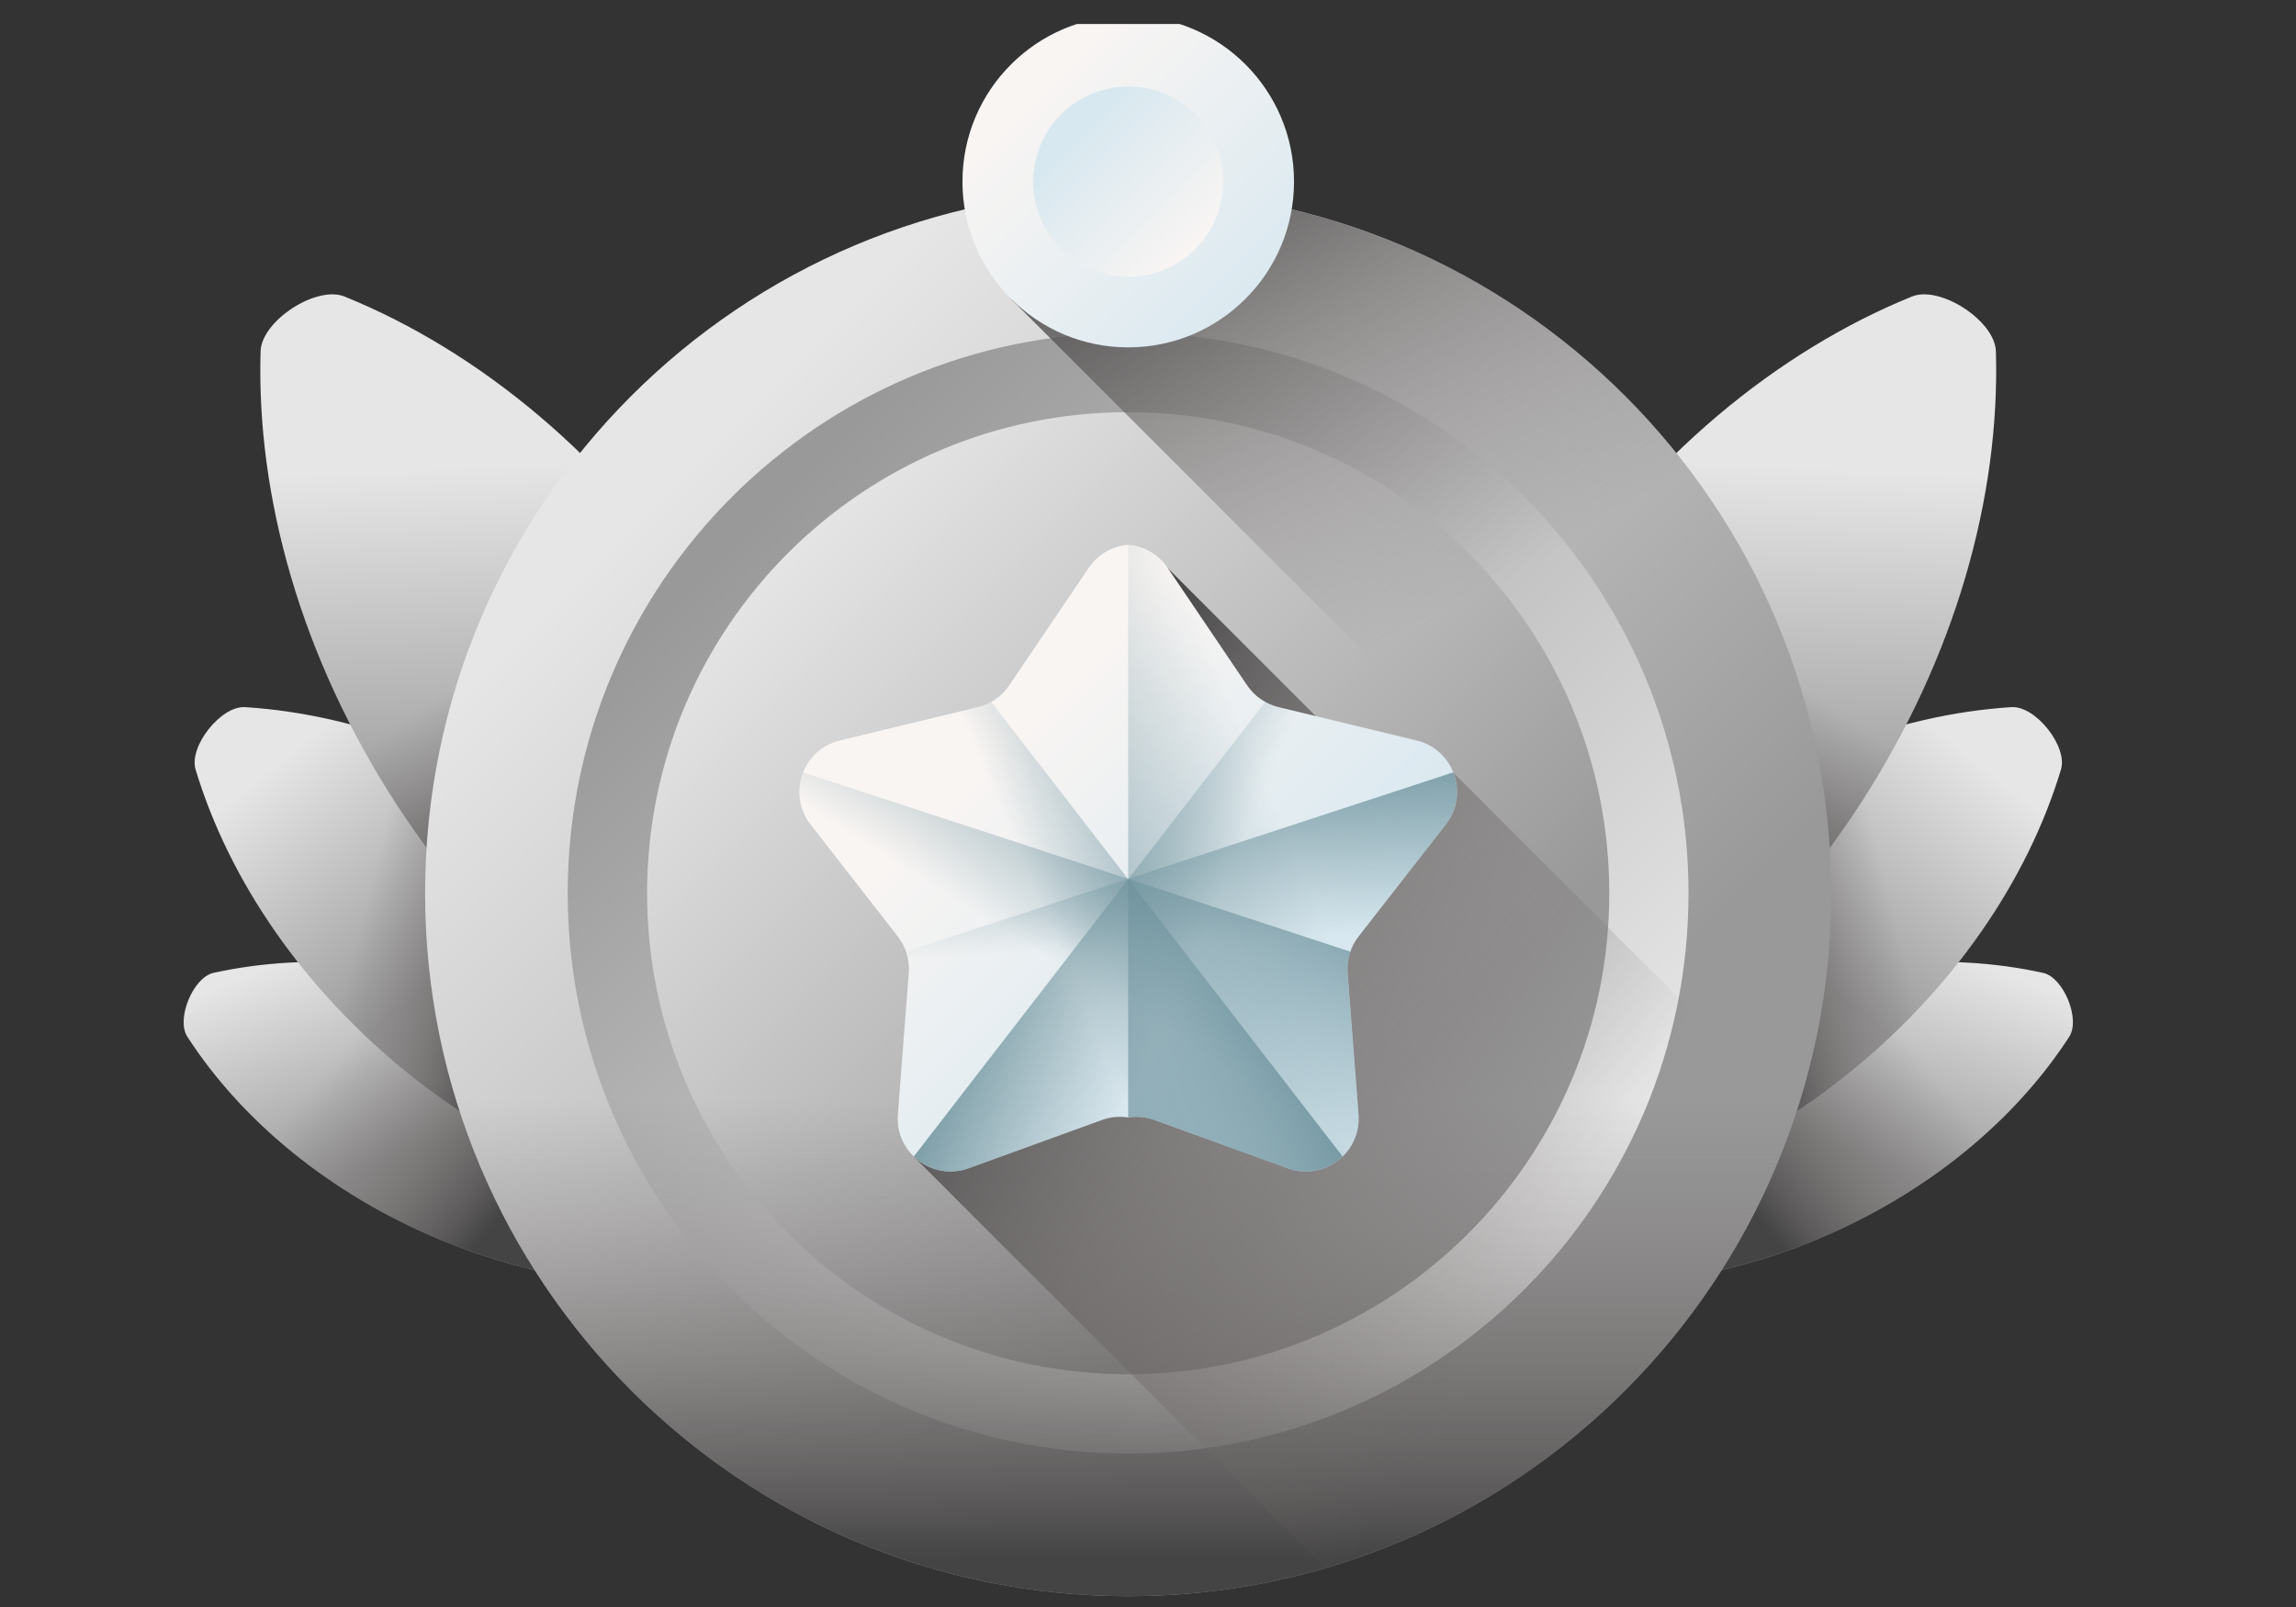 <svg width="80" height="56" viewBox="0 0 80 56" fill="none" xmlns="http://www.w3.org/2000/svg">
<rect x="0" y="0" width="80" height="56" fill="#333333" stroke="none"/>
<g clip-path="url(#clip0_1058_70)">
<path d="M18.722 35.078C22.612 36.676 25.691 39.252 27.578 42.171C27.973 42.783 27.377 44.234 26.666 44.392C23.272 45.144 19.272 44.814 15.381 43.217C11.49 41.619 8.411 39.043 6.525 36.124C6.13 35.512 6.725 34.061 7.436 33.903C10.83 33.151 14.831 33.481 18.722 35.078Z" fill="url(#paint0_linear_1058_70)"/>
<path d="M18.722 35.078C22.612 36.676 25.691 39.252 27.578 42.171C27.973 42.783 27.377 44.234 26.666 44.392C23.272 45.144 19.272 44.814 15.381 43.217C11.49 41.619 8.411 39.043 6.525 36.124C6.13 35.512 6.725 34.061 7.436 33.903C10.83 33.151 14.831 33.481 18.722 35.078Z" fill="url(#paint1_linear_1058_70)"/>
<path d="M20.698 29.562C24.508 32.582 27.103 36.429 28.264 40.276C28.507 41.082 27.381 42.504 26.541 42.451C22.53 42.199 18.192 40.552 14.381 37.532C10.571 34.512 7.976 30.664 6.815 26.817C6.572 26.011 7.698 24.59 8.538 24.642C12.549 24.894 16.887 26.542 20.698 29.562Z" fill="url(#paint2_linear_1058_70)"/>
<path d="M20.698 29.562C24.508 32.582 27.103 36.429 28.264 40.276C28.507 41.082 27.381 42.504 26.541 42.451C22.53 42.199 18.192 40.552 14.381 37.532C10.571 34.512 7.976 30.664 6.815 26.817C6.572 26.011 7.698 24.59 8.538 24.642C12.549 24.894 16.887 26.542 20.698 29.562Z" fill="url(#paint3_linear_1058_70)"/>
<path d="M24.544 21.059C27.883 26.184 29.441 31.81 29.289 36.864C29.257 37.922 27.345 39.167 26.364 38.769C21.68 36.866 17.164 33.168 13.825 28.043C10.486 22.918 8.928 17.292 9.08 12.239C9.112 11.181 11.024 9.935 12.005 10.333C16.689 12.236 21.206 15.934 24.544 21.059Z" fill="url(#paint4_linear_1058_70)"/>
<path d="M9.652 18.179C10.37 21.489 11.755 24.862 13.827 28.043C17.166 33.168 21.683 36.866 26.367 38.769C27.348 39.167 29.259 37.922 29.291 36.864C29.444 31.81 27.886 26.184 24.547 21.059C22.581 18.042 20.206 15.519 17.629 13.566L9.652 18.179Z" fill="url(#paint5_linear_1058_70)"/>
<path d="M59.904 35.078C56.013 36.676 52.935 39.252 51.048 42.171C50.653 42.783 51.249 44.234 51.96 44.392C55.354 45.144 59.354 44.814 63.245 43.217C67.136 41.619 70.214 39.043 72.101 36.124C72.496 35.512 71.9 34.061 71.19 33.903C67.796 33.151 63.795 33.481 59.904 35.078Z" fill="url(#paint6_linear_1058_70)"/>
<path d="M59.904 35.078C56.013 36.676 52.935 39.252 51.048 42.171C50.653 42.783 51.249 44.234 51.96 44.392C55.354 45.144 59.354 44.814 63.245 43.217C67.136 41.619 70.214 39.043 72.101 36.124C72.496 35.512 71.9 34.061 71.19 33.903C67.796 33.151 63.795 33.481 59.904 35.078Z" fill="url(#paint7_linear_1058_70)"/>
<path d="M57.928 29.562C54.117 32.582 51.523 36.429 50.362 40.276C50.119 41.082 51.245 42.504 52.085 42.451C56.096 42.199 60.434 40.552 64.245 37.532C68.055 34.512 70.65 30.664 71.811 26.817C72.054 26.011 70.927 24.59 70.087 24.642C66.077 24.894 61.738 26.542 57.928 29.562Z" fill="url(#paint8_linear_1058_70)"/>
<path d="M57.928 29.562C54.117 32.582 51.523 36.429 50.362 40.276C50.119 41.082 51.245 42.504 52.085 42.451C56.096 42.199 60.434 40.552 64.245 37.532C68.055 34.512 70.65 30.664 71.811 26.817C72.054 26.011 70.927 24.59 70.087 24.642C66.077 24.894 61.738 26.542 57.928 29.562Z" fill="url(#paint9_linear_1058_70)"/>
<path d="M54.079 21.059C50.74 26.184 49.182 31.81 49.334 36.864C49.366 37.922 51.278 39.167 52.259 38.769C56.943 36.866 61.459 33.168 64.798 28.043C68.137 22.918 69.695 17.292 69.543 12.239C69.511 11.181 67.599 9.935 66.618 10.333C61.934 12.236 57.418 15.934 54.079 21.059Z" fill="url(#paint10_linear_1058_70)"/>
<path d="M68.973 18.179C68.256 21.489 66.871 24.862 64.798 28.043C61.459 33.168 56.943 36.866 52.259 38.769C51.278 39.167 49.366 37.922 49.334 36.864C49.182 31.81 50.74 26.184 54.079 21.059C56.045 18.042 58.42 15.519 60.996 13.566L68.973 18.179Z" fill="url(#paint11_linear_1058_70)"/>
<path d="M39.309 55.623C52.839 55.623 63.806 44.655 63.806 31.126C63.806 17.597 52.839 6.629 39.309 6.629C25.78 6.629 14.812 17.597 14.812 31.126C14.812 44.655 25.78 55.623 39.309 55.623Z" fill="url(#paint12_linear_1058_70)"/>
<path d="M39.307 50.652C50.091 50.652 58.833 41.91 58.833 31.126C58.833 20.342 50.091 11.6 39.307 11.6C28.523 11.6 19.781 20.342 19.781 31.126C19.781 41.91 28.523 50.652 39.307 50.652Z" fill="url(#paint13_linear_1058_70)"/>
<path d="M39.31 47.889C48.568 47.889 56.073 40.384 56.073 31.126C56.073 21.868 48.568 14.363 39.31 14.363C30.052 14.363 22.547 21.868 22.547 31.126C22.547 40.384 30.052 47.889 39.31 47.889Z" fill="url(#paint14_linear_1058_70)"/>
<path d="M14.812 31.126C14.812 44.656 25.78 55.623 39.309 55.623C52.839 55.623 63.806 44.656 63.806 31.126C63.806 31.031 63.804 30.937 63.803 30.842H14.816C14.815 30.937 14.812 31.031 14.812 31.126Z" fill="url(#paint15_linear_1058_70)"/>
<path d="M46.176 54.645C53.895 52.394 60.038 46.447 62.56 38.847L50.629 26.916L47.939 27.048L40.68 19.789L31.832 40.301L46.176 54.645Z" fill="url(#paint16_linear_1058_70)"/>
<path d="M49.355 25.803L44.55 24.642C44.104 24.535 43.713 24.264 43.455 23.883L40.686 19.789C40.351 19.294 39.838 19.028 39.31 18.985C38.782 19.028 38.269 19.294 37.934 19.789L35.164 23.883C34.907 24.264 34.516 24.535 34.069 24.642L29.265 25.803C27.962 26.118 27.419 27.673 28.242 28.731L31.28 32.63C31.563 32.993 31.7 33.448 31.664 33.906L31.284 38.834C31.18 40.171 32.492 41.168 33.752 40.711L38.399 39.027C38.693 38.92 39.006 38.893 39.31 38.94C39.614 38.893 39.927 38.921 40.221 39.027L44.867 40.711C46.128 41.168 47.439 40.171 47.336 38.834L46.955 33.906C46.92 33.448 47.057 32.993 47.34 32.63L50.377 28.731C51.201 27.673 50.658 26.118 49.355 25.803Z" fill="url(#paint17_linear_1058_70)"/>
<path d="M40.219 39.027L44.866 40.711C46.126 41.168 47.438 40.171 47.335 38.834L46.954 33.906C46.919 33.448 47.056 32.993 47.338 32.63L50.376 28.731C51.2 27.674 50.657 26.118 49.353 25.803L44.549 24.642C44.102 24.535 43.712 24.264 43.454 23.883L40.685 19.789C40.35 19.294 39.837 19.028 39.309 18.985V38.94C39.613 38.893 39.926 38.92 40.219 39.027Z" fill="url(#paint18_linear_1058_70)"/>
<path d="M49.356 25.803L44.552 24.642C44.388 24.603 44.232 24.541 44.087 24.46L31.84 40.3C32.32 40.765 33.045 40.968 33.754 40.711L38.4 39.027C38.694 38.92 39.007 38.893 39.311 38.94C39.615 38.893 39.928 38.921 40.222 39.027L44.869 40.711C46.129 41.168 47.441 40.17 47.337 38.834L46.957 33.906C46.921 33.448 47.058 32.993 47.341 32.63L50.378 28.731C51.202 27.673 50.659 26.118 49.356 25.803Z" fill="url(#paint19_linear_1058_70)"/>
<path d="M29.265 25.803L34.069 24.642C34.233 24.603 34.389 24.541 34.534 24.46L46.781 40.3C46.301 40.765 45.576 40.968 44.867 40.711L40.221 39.027C39.927 38.92 39.614 38.893 39.31 38.94C39.006 38.893 38.693 38.921 38.399 39.027L33.752 40.711C32.492 41.168 31.18 40.17 31.284 38.834L31.664 33.906C31.7 33.448 31.563 32.993 31.28 32.63L28.242 28.731C27.419 27.673 27.962 26.118 29.265 25.803Z" fill="url(#paint20_linear_1058_70)"/>
<path d="M27.984 26.916C27.756 27.493 27.811 28.179 28.241 28.731L31.278 32.63C31.561 32.993 31.698 33.448 31.662 33.906L31.282 38.834C31.178 40.171 32.49 41.168 33.75 40.711L38.397 39.027C38.691 38.92 39.004 38.893 39.308 38.94C39.612 38.893 39.925 38.921 40.219 39.027L44.865 40.711C46.126 41.168 47.437 40.171 47.334 38.834L46.953 33.906C46.934 33.652 46.969 33.399 47.051 33.162L27.984 26.916Z" fill="url(#paint21_linear_1058_70)"/>
<path d="M50.633 26.916C50.861 27.493 50.807 28.179 50.377 28.731L47.339 32.63C47.056 32.993 46.919 33.448 46.955 33.906L47.335 38.834C47.439 40.171 46.127 41.168 44.867 40.711L40.22 39.027C39.926 38.92 39.613 38.893 39.309 38.94C39.005 38.893 38.692 38.921 38.398 39.027L33.752 40.711C32.491 41.168 31.18 40.171 31.283 38.834L31.664 33.906C31.683 33.652 31.648 33.399 31.566 33.162L50.633 26.916Z" fill="url(#paint22_linear_1058_70)"/>
<path d="M39.307 6.63C39.206 6.63 39.105 6.632 39.003 6.633L35.223 10.414L62.821 38.013C63.46 35.828 63.804 33.518 63.804 31.127C63.804 17.597 52.837 6.63 39.307 6.63Z" fill="url(#paint23_linear_1058_70)"/>
<path d="M39.312 12.105C42.502 12.105 45.088 9.519 45.088 6.329C45.088 3.139 42.502 0.553 39.312 0.553C36.121 0.553 33.535 3.139 33.535 6.329C33.535 9.519 36.121 12.105 39.312 12.105Z" fill="url(#paint24_linear_1058_70)"/>
<path d="M39.312 9.641C41.141 9.641 42.623 8.158 42.623 6.329C42.623 4.5 41.141 3.017 39.312 3.017C37.483 3.017 36 4.5 36 6.329C36 8.158 37.483 9.641 39.312 9.641Z" fill="url(#paint25_linear_1058_70)"/>
</g>
<defs>
<linearGradient id="paint0_linear_1058_70" x1="14.245" y1="31.808" x2="17.03" y2="39.066" gradientUnits="userSpaceOnUse">
<stop stop-color="#E6E6E6"/>
<stop offset="1" stop-color="#999999"/>
</linearGradient>
<linearGradient id="paint1_linear_1058_70" x1="12.801" y1="35.601" x2="18.894" y2="40.664" gradientUnits="userSpaceOnUse">
<stop stop-color="#766E6E" stop-opacity="0"/>
<stop offset="0.281" stop-color="#716B6B" stop-opacity="0.281"/>
<stop offset="0.571" stop-color="#656060" stop-opacity="0.571"/>
<stop offset="0.864" stop-color="#514F4F" stop-opacity="0.864"/>
<stop offset="1" stop-color="#444444"/>
</linearGradient>
<linearGradient id="paint2_linear_1058_70" x1="11.103" y1="25.418" x2="16.94" y2="32.775" gradientUnits="userSpaceOnUse">
<stop stop-color="#E6E6E6"/>
<stop offset="1" stop-color="#999999"/>
</linearGradient>
<linearGradient id="paint3_linear_1058_70" x1="12.539" y1="32.287" x2="18.086" y2="33.673" gradientUnits="userSpaceOnUse">
<stop stop-color="#766E6E" stop-opacity="0"/>
<stop offset="0.281" stop-color="#716B6B" stop-opacity="0.281"/>
<stop offset="0.571" stop-color="#656060" stop-opacity="0.571"/>
<stop offset="0.864" stop-color="#514F4F" stop-opacity="0.864"/>
<stop offset="1" stop-color="#444444"/>
</linearGradient>
<linearGradient id="paint4_linear_1058_70" x1="18.78" y1="16.107" x2="19.385" y2="28.581" gradientUnits="userSpaceOnUse">
<stop stop-color="#E6E6E6"/>
<stop offset="1" stop-color="#999999"/>
</linearGradient>
<linearGradient id="paint5_linear_1058_70" x1="17.851" y1="22.563" x2="21.479" y2="27.922" gradientUnits="userSpaceOnUse">
<stop stop-color="#766E6E" stop-opacity="0"/>
<stop offset="0.281" stop-color="#716B6B" stop-opacity="0.281"/>
<stop offset="0.571" stop-color="#656060" stop-opacity="0.571"/>
<stop offset="0.864" stop-color="#514F4F" stop-opacity="0.864"/>
<stop offset="1" stop-color="#444444"/>
</linearGradient>
<linearGradient id="paint6_linear_1058_70" x1="64.388" y1="31.803" x2="61.602" y2="39.061" gradientUnits="userSpaceOnUse">
<stop stop-color="#E6E6E6"/>
<stop offset="1" stop-color="#999999"/>
</linearGradient>
<linearGradient id="paint7_linear_1058_70" x1="65.832" y1="35.595" x2="59.739" y2="40.658" gradientUnits="userSpaceOnUse">
<stop stop-color="#766E6E" stop-opacity="0"/>
<stop offset="0.281" stop-color="#716B6B" stop-opacity="0.281"/>
<stop offset="0.571" stop-color="#656060" stop-opacity="0.571"/>
<stop offset="0.864" stop-color="#514F4F" stop-opacity="0.864"/>
<stop offset="1" stop-color="#444444"/>
</linearGradient>
<linearGradient id="paint8_linear_1058_70" x1="67.53" y1="25.412" x2="61.692" y2="32.77" gradientUnits="userSpaceOnUse">
<stop stop-color="#E6E6E6"/>
<stop offset="1" stop-color="#999999"/>
</linearGradient>
<linearGradient id="paint9_linear_1058_70" x1="66.094" y1="32.281" x2="60.546" y2="33.668" gradientUnits="userSpaceOnUse">
<stop stop-color="#766E6E" stop-opacity="0"/>
<stop offset="0.281" stop-color="#716B6B" stop-opacity="0.281"/>
<stop offset="0.571" stop-color="#656060" stop-opacity="0.571"/>
<stop offset="0.864" stop-color="#514F4F" stop-opacity="0.864"/>
<stop offset="1" stop-color="#444444"/>
</linearGradient>
<linearGradient id="paint10_linear_1058_70" x1="59.85" y1="16.102" x2="59.245" y2="28.576" gradientUnits="userSpaceOnUse">
<stop stop-color="#E6E6E6"/>
<stop offset="1" stop-color="#999999"/>
</linearGradient>
<linearGradient id="paint11_linear_1058_70" x1="60.781" y1="22.557" x2="57.154" y2="27.916" gradientUnits="userSpaceOnUse">
<stop stop-color="#766E6E" stop-opacity="0"/>
<stop offset="0.281" stop-color="#716B6B" stop-opacity="0.281"/>
<stop offset="0.571" stop-color="#656060" stop-opacity="0.571"/>
<stop offset="0.864" stop-color="#514F4F" stop-opacity="0.864"/>
<stop offset="1" stop-color="#444444"/>
</linearGradient>
<linearGradient id="paint12_linear_1058_70" x1="24.206" y1="16.023" x2="50.042" y2="41.858" gradientUnits="userSpaceOnUse">
<stop stop-color="#E6E6E6"/>
<stop offset="1" stop-color="#999999"/>
</linearGradient>
<linearGradient id="paint13_linear_1058_70" x1="51.989" y1="43.808" x2="26.255" y2="18.074" gradientUnits="userSpaceOnUse">
<stop stop-color="#E6E6E6"/>
<stop offset="1" stop-color="#999999"/>
</linearGradient>
<linearGradient id="paint14_linear_1058_70" x1="27.124" y1="18.939" x2="47.183" y2="38.998" gradientUnits="userSpaceOnUse">
<stop stop-color="#E6E6E6"/>
<stop offset="1" stop-color="#999999"/>
</linearGradient>
<linearGradient id="paint15_linear_1058_70" x1="39.309" y1="38.294" x2="39.309" y2="54.373" gradientUnits="userSpaceOnUse">
<stop stop-color="#766E6E" stop-opacity="0"/>
<stop offset="0.281" stop-color="#716B6B" stop-opacity="0.281"/>
<stop offset="0.571" stop-color="#656060" stop-opacity="0.571"/>
<stop offset="0.864" stop-color="#514F4F" stop-opacity="0.864"/>
<stop offset="1" stop-color="#444444"/>
</linearGradient>
<linearGradient id="paint16_linear_1058_70" x1="53.978" y1="43.857" x2="33.746" y2="31.123" gradientUnits="userSpaceOnUse">
<stop stop-color="#766E6E" stop-opacity="0"/>
<stop offset="0.281" stop-color="#716B6B" stop-opacity="0.281"/>
<stop offset="0.571" stop-color="#656060" stop-opacity="0.571"/>
<stop offset="0.864" stop-color="#514F4F" stop-opacity="0.864"/>
<stop offset="1" stop-color="#444444"/>
</linearGradient>
<linearGradient id="paint17_linear_1058_70" x1="34.207" y1="26.47" x2="43.409" y2="35.672" gradientUnits="userSpaceOnUse">
<stop stop-color="#F9F5F3"/>
<stop offset="1" stop-color="#D8E8F0"/>
</linearGradient>
<linearGradient id="paint18_linear_1058_70" x1="44.822" y1="28.979" x2="32.104" y2="34.237" gradientUnits="userSpaceOnUse">
<stop stop-color="#678D98" stop-opacity="0"/>
<stop offset="0.996" stop-color="#678D98" stop-opacity="0.996"/>
<stop offset="1" stop-color="#678D98"/>
</linearGradient>
<linearGradient id="paint19_linear_1058_70" x1="41.504" y1="33.492" x2="34.541" y2="30.508" gradientUnits="userSpaceOnUse">
<stop stop-color="#678D98" stop-opacity="0"/>
<stop offset="0.996" stop-color="#678D98" stop-opacity="0.996"/>
<stop offset="1" stop-color="#678D98"/>
</linearGradient>
<linearGradient id="paint20_linear_1058_70" x1="37.117" y1="33.492" x2="44.08" y2="30.508" gradientUnits="userSpaceOnUse">
<stop stop-color="#678D98" stop-opacity="0"/>
<stop offset="0.996" stop-color="#678D98" stop-opacity="0.996"/>
<stop offset="1" stop-color="#678D98"/>
</linearGradient>
<linearGradient id="paint21_linear_1058_70" x1="37.27" y1="33.842" x2="41.746" y2="26.648" gradientUnits="userSpaceOnUse">
<stop stop-color="#678D98" stop-opacity="0"/>
<stop offset="0.996" stop-color="#678D98" stop-opacity="0.996"/>
<stop offset="1" stop-color="#678D98"/>
</linearGradient>
<linearGradient id="paint22_linear_1058_70" x1="41.002" y1="32.933" x2="40.629" y2="25.899" gradientUnits="userSpaceOnUse">
<stop stop-color="#678D98" stop-opacity="0"/>
<stop offset="0.996" stop-color="#678D98" stop-opacity="0.996"/>
<stop offset="1" stop-color="#678D98"/>
</linearGradient>
<linearGradient id="paint23_linear_1058_70" x1="51.379" y1="20.778" x2="41.931" y2="4.244" gradientUnits="userSpaceOnUse">
<stop stop-color="#766E6E" stop-opacity="0"/>
<stop offset="0.281" stop-color="#716B6B" stop-opacity="0.281"/>
<stop offset="0.571" stop-color="#656060" stop-opacity="0.571"/>
<stop offset="0.864" stop-color="#514F4F" stop-opacity="0.864"/>
<stop offset="1" stop-color="#444444"/>
</linearGradient>
<linearGradient id="paint24_linear_1058_70" x1="36" y1="3.017" x2="44.169" y2="11.186" gradientUnits="userSpaceOnUse">
<stop stop-color="#F9F5F3"/>
<stop offset="1" stop-color="#D8E8F0"/>
</linearGradient>
<linearGradient id="paint25_linear_1058_70" x1="41.661" y1="8.678" x2="37.617" y2="4.634" gradientUnits="userSpaceOnUse">
<stop stop-color="#F9F5F3"/>
<stop offset="1" stop-color="#D8E8F0"/>
</linearGradient>
<clipPath id="clip0_1058_70">
<rect width="79" height="55" fill="white" transform="translate(0.02 0.836)"/>
</clipPath>
</defs>
</svg>
